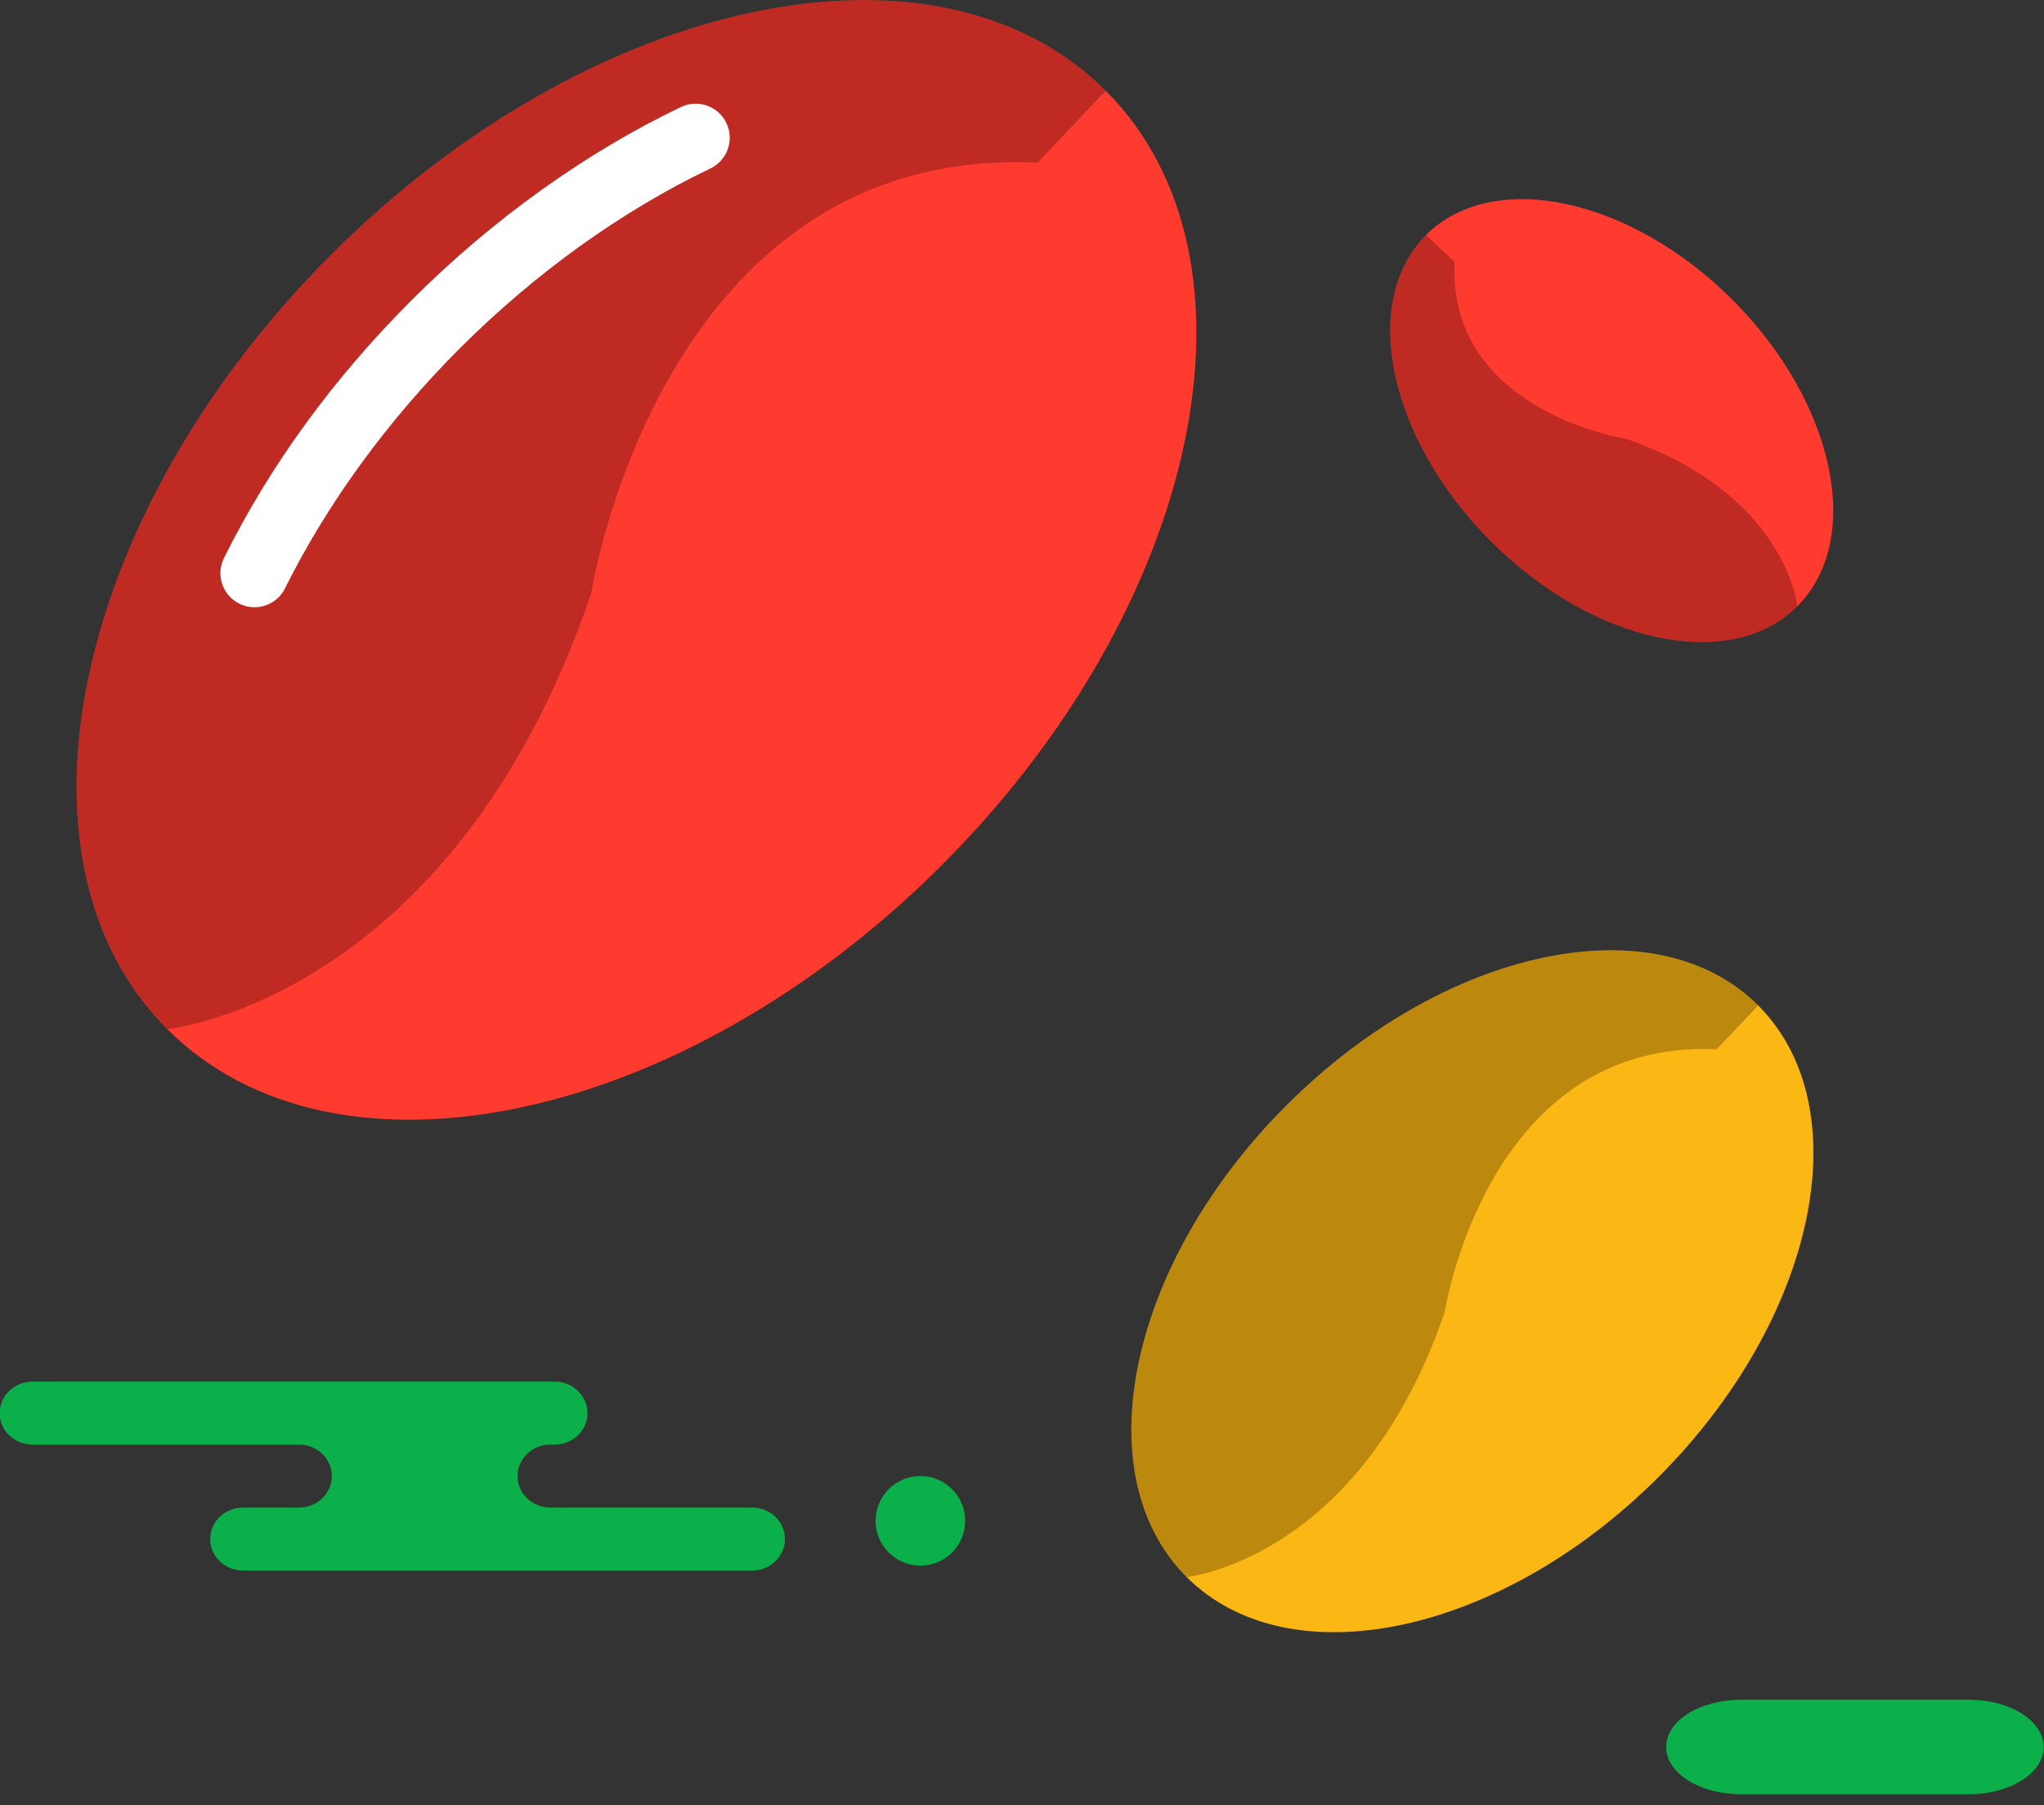 <svg xmlns="http://www.w3.org/2000/svg" xmlns:xlink="http://www.w3.org/1999/xlink" preserveAspectRatio="xMidYMid" width="60" height="53" viewBox="0 0 60 53">
  <rect x="0" y="0" width="60" height="53" fill="#333333" stroke="none"/>
  <defs>
    <style>

      .cls-3 {
        fill: #0cb04a;
      }

      .cls-6 {
        fill: #ff3a2f;
      }

      .cls-7 {
        fill: #000000;
        opacity: 0.25;
      }

      .cls-8 {
        fill: #ffffff;
      }

      .cls-9 {
        fill: #fbb713;
      }
    </style>
  </defs>
  <g id="group-20svg">
    <path d="M57.802,52.675 C59.011,52.675 59.990,52.055 59.990,51.289 C59.990,50.523 59.011,49.903 57.802,49.903 C57.802,49.903 51.097,49.903 51.097,49.903 C49.889,49.903 48.909,50.523 48.909,51.289 C48.909,52.055 49.889,52.675 51.097,52.675 C51.097,52.675 57.802,52.675 57.802,52.675 Z" id="path-1" class="cls-3" fill-rule="evenodd"/>
    <path d="M28.332,44.649 C28.332,45.376 27.743,45.964 27.017,45.964 C26.291,45.964 25.702,45.376 25.702,44.649 C25.702,43.924 26.291,43.335 27.017,43.335 C27.743,43.335 28.332,43.924 28.332,44.649 Z" id="path-2" class="cls-3" fill-rule="evenodd"/>
    <path d="M13.527,40.562 C13.527,40.562 16.283,40.562 16.283,40.562 C16.814,40.562 17.245,40.976 17.245,41.487 C17.245,41.997 16.814,42.410 16.283,42.410 C16.283,42.410 16.154,42.410 16.154,42.410 C15.623,42.410 15.192,42.825 15.192,43.335 C15.192,43.845 15.623,44.260 16.154,44.260 C16.154,44.260 22.079,44.260 22.079,44.260 C22.610,44.260 23.041,44.673 23.041,45.183 C23.041,45.694 22.610,46.108 22.079,46.108 C22.079,46.108 14.959,46.108 14.959,46.108 C14.959,46.108 7.134,46.108 7.134,46.108 C6.602,46.108 6.171,45.694 6.171,45.183 C6.171,44.673 6.602,44.260 7.134,44.260 C7.134,44.260 8.778,44.260 8.778,44.260 C9.309,44.260 9.740,43.845 9.740,43.335 C9.740,42.825 9.309,42.410 8.778,42.410 C8.778,42.410 0.952,42.410 0.952,42.410 C0.421,42.410 -0.010,41.997 -0.010,41.487 C-0.010,40.976 0.421,40.562 0.952,40.562 C0.952,40.562 2.802,40.562 2.802,40.562 C2.802,40.562 13.527,40.562 13.527,40.562 Z" id="path-3" class="cls-3" fill-rule="evenodd"/>
    <path d="M27.645,25.400 C20.038,33.008 9.858,35.162 4.908,30.213 C-0.042,25.264 2.113,15.083 9.721,7.476 C17.329,-0.132 27.509,-2.286 32.458,2.664 C37.408,7.613 35.253,17.793 27.645,25.400 Z" id="path-4" class="cls-6" fill-rule="evenodd"/>
    <path d="M32.458,2.664 C27.509,-2.286 17.329,-0.132 9.721,7.476 C2.113,15.083 -0.042,25.264 4.908,30.213 C4.908,30.213 13.282,29.390 17.353,17.423 C17.353,17.423 19.378,4.264 30.454,4.776 C30.454,4.776 32.458,2.664 32.458,2.664 Z" id="path-5" class="cls-7" fill-rule="evenodd"/>
    <path d="M7.469,17.828 C7.320,17.828 7.168,17.794 7.025,17.723 C6.531,17.477 6.329,16.877 6.575,16.382 C7.927,13.662 9.780,11.115 12.082,8.813 C14.449,6.446 17.184,4.485 19.989,3.142 C20.487,2.903 21.084,3.114 21.323,3.613 C21.561,4.111 21.351,4.708 20.853,4.946 C18.249,6.192 15.705,8.019 13.496,10.228 C11.378,12.346 9.604,14.782 8.366,17.273 C8.191,17.624 7.837,17.828 7.469,17.828 Z" id="path-6" class="cls-8" fill-rule="evenodd"/>
    <path d="M48.680,43.368 C44.046,48.000 37.846,49.313 34.832,46.299 C31.817,43.284 33.129,37.084 37.763,32.451 C42.396,27.817 48.597,26.505 51.611,29.519 C54.625,32.534 53.313,38.734 48.680,43.368 Z" id="path-7" class="cls-9" fill-rule="evenodd"/>
    <path d="M51.611,29.519 C48.597,26.505 42.396,27.817 37.763,32.451 C33.129,37.084 31.817,43.284 34.832,46.299 C34.832,46.299 39.932,45.797 42.411,38.509 C42.411,38.509 43.644,30.495 50.391,30.806 C50.391,30.806 51.611,29.519 51.611,29.519 Z" id="path-8" class="cls-7" fill-rule="evenodd"/>
    <path d="M50.856,8.803 C53.865,11.813 54.718,15.840 52.760,17.798 C50.802,19.756 46.775,18.903 43.766,15.894 C40.756,12.884 39.903,8.857 41.861,6.900 C43.819,4.942 47.847,5.793 50.856,8.803 Z" id="path-9" class="cls-6" fill-rule="evenodd"/>
    <path d="M41.861,6.900 C39.903,8.857 40.756,12.884 43.766,15.894 C46.775,18.903 50.802,19.756 52.760,17.798 C52.760,17.798 52.434,14.485 47.700,12.874 C47.700,12.874 42.495,12.074 42.697,7.692 C42.697,7.692 41.861,6.900 41.861,6.900 Z" id="path-10" class="cls-7" fill-rule="evenodd"/>
  </g>
</svg>
